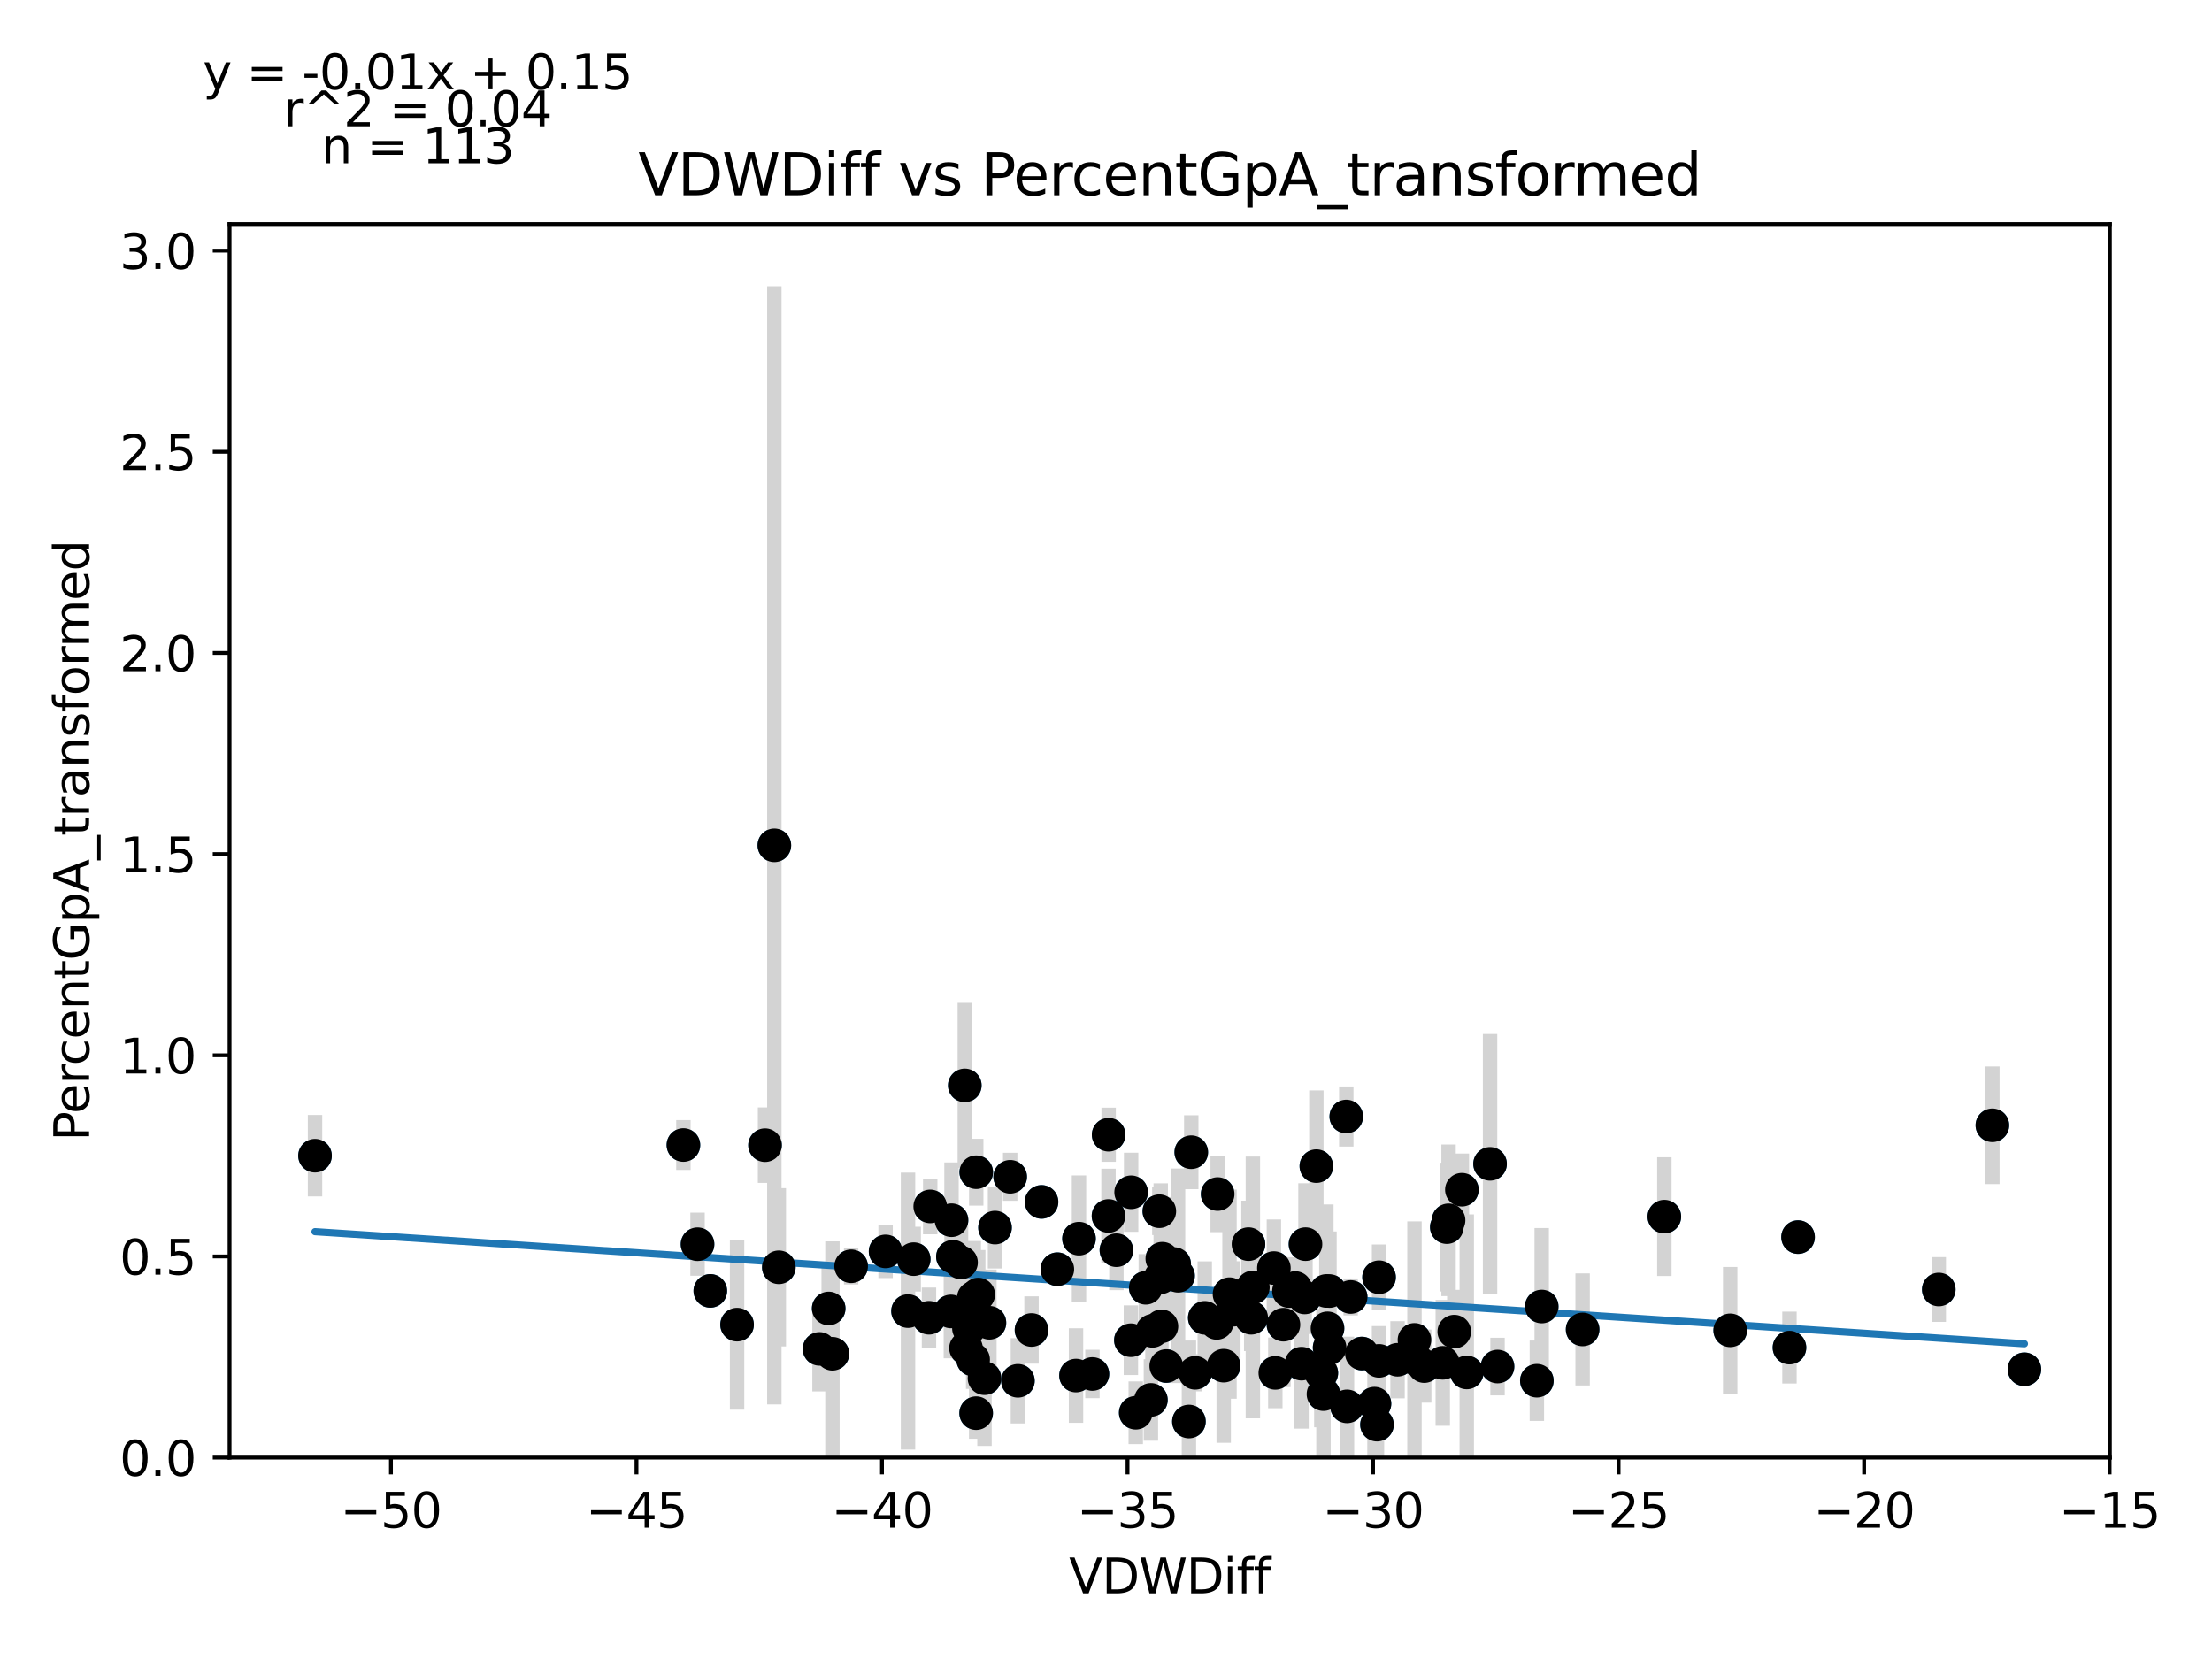 <?xml version="1.0" encoding="utf-8" standalone="no"?>
<!DOCTYPE svg PUBLIC "-//W3C//DTD SVG 1.1//EN"
  "http://www.w3.org/Graphics/SVG/1.1/DTD/svg11.dtd">
<svg xmlns:xlink="http://www.w3.org/1999/xlink" width="460.8pt" height="345.6pt" viewBox="0 0 460.8 345.6" xmlns="http://www.w3.org/2000/svg" version="1.1">
 <defs>
  <style type="text/css">*{stroke-linejoin: round; stroke-linecap: butt}</style>
 </defs>
 <g id="figure_1">
  <g id="patch_1">
   <path d="M 0 345.6 
L 460.8 345.6 
L 460.8 0 
L 0 0 
z
" style="fill: #ffffff"/>
  </g>
  <g id="axes_1">
   <g id="patch_2">
    <path d="M 47.821 303.64 
L 439.526 303.64 
L 439.526 46.676 
L 47.821 46.676 
z
" style="fill: #ffffff"/>
   </g>
   <g id="PathCollection_1">
    <defs>
     <path id="m9117034d77" d="M 0 3 
C 0.796 3 1.559 2.684 2.121 2.121 
C 2.684 1.559 3 0.796 3 0 
C 3 -0.796 2.684 -1.559 2.121 -2.121 
C 1.559 -2.684 0.796 -3 0 -3 
C -0.796 -3 -1.559 -2.684 -2.121 -2.121 
C -2.684 -1.559 -3 -0.796 -3 0 
C -3 0.796 -2.684 1.559 -2.121 2.121 
C -1.559 2.684 -0.796 3 0 3 
z
" style="stroke: #1f77b4"/>
    </defs>
    <g clip-path="url(#p3a35325d31)">
     <use xlink:href="#m9117034d77" x="236.596" y="294.303" style="fill: #1f77b4; stroke: #1f77b4"/>
     <use xlink:href="#m9117034d77" x="142.368" y="238.527" style="fill: #1f77b4; stroke: #1f77b4"/>
     <use xlink:href="#m9117034d77" x="205.088" y="287.106" style="fill: #1f77b4; stroke: #1f77b4"/>
     <use xlink:href="#m9117034d77" x="200.202" y="263.003" style="fill: #1f77b4; stroke: #1f77b4"/>
     <use xlink:href="#m9117034d77" x="177.307" y="263.789" style="fill: #1f77b4; stroke: #1f77b4"/>
     <use xlink:href="#m9117034d77" x="65.626" y="240.752" style="fill: #1f77b4; stroke: #1f77b4"/>
     <use xlink:href="#m9117034d77" x="201.843" y="276.706" style="fill: #1f77b4; stroke: #1f77b4"/>
     <use xlink:href="#m9117034d77" x="280.608" y="292.971" style="fill: #1f77b4; stroke: #1f77b4"/>
     <use xlink:href="#m9117034d77" x="207.279" y="255.728" style="fill: #1f77b4; stroke: #1f77b4"/>
     <use xlink:href="#m9117034d77" x="198.508" y="261.796" style="fill: #1f77b4; stroke: #1f77b4"/>
     <use xlink:href="#m9117034d77" x="241.8" y="266.09" style="fill: #1f77b4; stroke: #1f77b4"/>
     <use xlink:href="#m9117034d77" x="189.156" y="273.127" style="fill: #1f77b4; stroke: #1f77b4"/>
     <use xlink:href="#m9117034d77" x="193.523" y="274.516" style="fill: #1f77b4; stroke: #1f77b4"/>
     <use xlink:href="#m9117034d77" x="159.372" y="238.562" style="fill: #1f77b4; stroke: #1f77b4"/>
     <use xlink:href="#m9117034d77" x="173.41" y="282.011" style="fill: #1f77b4; stroke: #1f77b4"/>
     <use xlink:href="#m9117034d77" x="269.811" y="268.321" style="fill: #1f77b4; stroke: #1f77b4"/>
     <use xlink:href="#m9117034d77" x="280.456" y="232.59" style="fill: #1f77b4; stroke: #1f77b4"/>
     <use xlink:href="#m9117034d77" x="260.65" y="274.518" style="fill: #1f77b4; stroke: #1f77b4"/>
     <use xlink:href="#m9117034d77" x="170.716" y="281" style="fill: #1f77b4; stroke: #1f77b4"/>
     <use xlink:href="#m9117034d77" x="265.672" y="285.997" style="fill: #1f77b4; stroke: #1f77b4"/>
     <use xlink:href="#m9117034d77" x="286.854" y="296.78" style="fill: #1f77b4; stroke: #1f77b4"/>
     <use xlink:href="#m9117034d77" x="244.604" y="263.323" style="fill: #1f77b4; stroke: #1f77b4"/>
     <use xlink:href="#m9117034d77" x="161.311" y="176.098" style="fill: #1f77b4; stroke: #1f77b4"/>
     <use xlink:href="#m9117034d77" x="275.258" y="286.02" style="fill: #1f77b4; stroke: #1f77b4"/>
     <use xlink:href="#m9117034d77" x="235.636" y="248.373" style="fill: #1f77b4; stroke: #1f77b4"/>
     <use xlink:href="#m9117034d77" x="287.274" y="283.494" style="fill: #1f77b4; stroke: #1f77b4"/>
     <use xlink:href="#m9117034d77" x="304.538" y="247.841" style="fill: #1f77b4; stroke: #1f77b4"/>
     <use xlink:href="#m9117034d77" x="206.113" y="275.557" style="fill: #1f77b4; stroke: #1f77b4"/>
     <use xlink:href="#m9117034d77" x="253.661" y="248.742" style="fill: #1f77b4; stroke: #1f77b4"/>
     <use xlink:href="#m9117034d77" x="198.082" y="273.197" style="fill: #1f77b4; stroke: #1f77b4"/>
     <use xlink:href="#m9117034d77" x="321.166" y="272.174" style="fill: #1f77b4; stroke: #1f77b4"/>
     <use xlink:href="#m9117034d77" x="311.961" y="284.678" style="fill: #1f77b4; stroke: #1f77b4"/>
     <use xlink:href="#m9117034d77" x="203.789" y="269.68" style="fill: #1f77b4; stroke: #1f77b4"/>
     <use xlink:href="#m9117034d77" x="224.155" y="286.553" style="fill: #1f77b4; stroke: #1f77b4"/>
     <use xlink:href="#m9117034d77" x="202.722" y="283.224" style="fill: #1f77b4; stroke: #1f77b4"/>
     <use xlink:href="#m9117034d77" x="253.46" y="275.587" style="fill: #1f77b4; stroke: #1f77b4"/>
     <use xlink:href="#m9117034d77" x="275.703" y="290.424" style="fill: #1f77b4; stroke: #1f77b4"/>
     <use xlink:href="#m9117034d77" x="250.974" y="274.531" style="fill: #1f77b4; stroke: #1f77b4"/>
     <use xlink:href="#m9117034d77" x="198.214" y="254.194" style="fill: #1f77b4; stroke: #1f77b4"/>
     <use xlink:href="#m9117034d77" x="235.587" y="279.19" style="fill: #1f77b4; stroke: #1f77b4"/>
     <use xlink:href="#m9117034d77" x="224.775" y="258.038" style="fill: #1f77b4; stroke: #1f77b4"/>
     <use xlink:href="#m9117034d77" x="184.484" y="260.69" style="fill: #1f77b4; stroke: #1f77b4"/>
     <use xlink:href="#m9117034d77" x="193.781" y="251.319" style="fill: #1f77b4; stroke: #1f77b4"/>
     <use xlink:href="#m9117034d77" x="301.765" y="254.215" style="fill: #1f77b4; stroke: #1f77b4"/>
     <use xlink:href="#m9117034d77" x="276.959" y="268.949" style="fill: #1f77b4; stroke: #1f77b4"/>
     <use xlink:href="#m9117034d77" x="172.63" y="272.578" style="fill: #1f77b4; stroke: #1f77b4"/>
     <use xlink:href="#m9117034d77" x="210.439" y="245.146" style="fill: #1f77b4; stroke: #1f77b4"/>
     <use xlink:href="#m9117034d77" x="247.674" y="296.128" style="fill: #1f77b4; stroke: #1f77b4"/>
     <use xlink:href="#m9117034d77" x="238.685" y="268.273" style="fill: #1f77b4; stroke: #1f77b4"/>
     <use xlink:href="#m9117034d77" x="202.854" y="270.349" style="fill: #1f77b4; stroke: #1f77b4"/>
     <use xlink:href="#m9117034d77" x="320.156" y="287.631" style="fill: #1f77b4; stroke: #1f77b4"/>
     <use xlink:href="#m9117034d77" x="287.282" y="266.075" style="fill: #1f77b4; stroke: #1f77b4"/>
     <use xlink:href="#m9117034d77" x="283.704" y="281.967" style="fill: #1f77b4; stroke: #1f77b4"/>
     <use xlink:href="#m9117034d77" x="300.553" y="283.901" style="fill: #1f77b4; stroke: #1f77b4"/>
     <use xlink:href="#m9117034d77" x="190.341" y="262.306" style="fill: #1f77b4; stroke: #1f77b4"/>
     <use xlink:href="#m9117034d77" x="201.231" y="280.85" style="fill: #1f77b4; stroke: #1f77b4"/>
     <use xlink:href="#m9117034d77" x="240.072" y="277.24" style="fill: #1f77b4; stroke: #1f77b4"/>
     <use xlink:href="#m9117034d77" x="153.547" y="275.945" style="fill: #1f77b4; stroke: #1f77b4"/>
     <use xlink:href="#m9117034d77" x="274.221" y="242.929" style="fill: #1f77b4; stroke: #1f77b4"/>
     <use xlink:href="#m9117034d77" x="214.884" y="277.061" style="fill: #1f77b4; stroke: #1f77b4"/>
     <use xlink:href="#m9117034d77" x="147.971" y="268.917" style="fill: #1f77b4; stroke: #1f77b4"/>
     <use xlink:href="#m9117034d77" x="254.918" y="284.493" style="fill: #1f77b4; stroke: #1f77b4"/>
     <use xlink:href="#m9117034d77" x="216.97" y="250.378" style="fill: #1f77b4; stroke: #1f77b4"/>
     <use xlink:href="#m9117034d77" x="281.366" y="270.187" style="fill: #1f77b4; stroke: #1f77b4"/>
     <use xlink:href="#m9117034d77" x="276.984" y="280.747" style="fill: #1f77b4; stroke: #1f77b4"/>
     <use xlink:href="#m9117034d77" x="162.245" y="264.003" style="fill: #1f77b4; stroke: #1f77b4"/>
     <use xlink:href="#m9117034d77" x="360.431" y="277.132" style="fill: #1f77b4; stroke: #1f77b4"/>
     <use xlink:href="#m9117034d77" x="310.407" y="242.454" style="fill: #1f77b4; stroke: #1f77b4"/>
     <use xlink:href="#m9117034d77" x="212.048" y="287.648" style="fill: #1f77b4; stroke: #1f77b4"/>
     <use xlink:href="#m9117034d77" x="291.133" y="283.264" style="fill: #1f77b4; stroke: #1f77b4"/>
     <use xlink:href="#m9117034d77" x="403.883" y="268.63" style="fill: #1f77b4; stroke: #1f77b4"/>
     <use xlink:href="#m9117034d77" x="245.41" y="265.769" style="fill: #1f77b4; stroke: #1f77b4"/>
     <use xlink:href="#m9117034d77" x="200.984" y="226.109" style="fill: #1f77b4; stroke: #1f77b4"/>
     <use xlink:href="#m9117034d77" x="260.995" y="268.197" style="fill: #1f77b4; stroke: #1f77b4"/>
     <use xlink:href="#m9117034d77" x="421.721" y="285.249" style="fill: #1f77b4; stroke: #1f77b4"/>
     <use xlink:href="#m9117034d77" x="296.694" y="284.583" style="fill: #1f77b4; stroke: #1f77b4"/>
     <use xlink:href="#m9117034d77" x="276.542" y="276.714" style="fill: #1f77b4; stroke: #1f77b4"/>
     <use xlink:href="#m9117034d77" x="329.688" y="276.945" style="fill: #1f77b4; stroke: #1f77b4"/>
     <use xlink:href="#m9117034d77" x="346.714" y="253.447" style="fill: #1f77b4; stroke: #1f77b4"/>
     <use xlink:href="#m9117034d77" x="203.35" y="294.388" style="fill: #1f77b4; stroke: #1f77b4"/>
     <use xlink:href="#m9117034d77" x="256.13" y="269.603" style="fill: #1f77b4; stroke: #1f77b4"/>
     <use xlink:href="#m9117034d77" x="232.57" y="260.443" style="fill: #1f77b4; stroke: #1f77b4"/>
     <use xlink:href="#m9117034d77" x="276.303" y="268.929" style="fill: #1f77b4; stroke: #1f77b4"/>
     <use xlink:href="#m9117034d77" x="241.95" y="276.302" style="fill: #1f77b4; stroke: #1f77b4"/>
     <use xlink:href="#m9117034d77" x="145.31" y="259.193" style="fill: #1f77b4; stroke: #1f77b4"/>
     <use xlink:href="#m9117034d77" x="265.375" y="264.163" style="fill: #1f77b4; stroke: #1f77b4"/>
     <use xlink:href="#m9117034d77" x="241.508" y="252.321" style="fill: #1f77b4; stroke: #1f77b4"/>
     <use xlink:href="#m9117034d77" x="230.921" y="253.307" style="fill: #1f77b4; stroke: #1f77b4"/>
     <use xlink:href="#m9117034d77" x="267.367" y="275.956" style="fill: #1f77b4; stroke: #1f77b4"/>
     <use xlink:href="#m9117034d77" x="271.957" y="259.179" style="fill: #1f77b4; stroke: #1f77b4"/>
     <use xlink:href="#m9117034d77" x="230.95" y="236.385" style="fill: #1f77b4; stroke: #1f77b4"/>
     <use xlink:href="#m9117034d77" x="242.128" y="262.209" style="fill: #1f77b4; stroke: #1f77b4"/>
     <use xlink:href="#m9117034d77" x="248.969" y="285.982" style="fill: #1f77b4; stroke: #1f77b4"/>
     <use xlink:href="#m9117034d77" x="301.399" y="255.634" style="fill: #1f77b4; stroke: #1f77b4"/>
     <use xlink:href="#m9117034d77" x="203.367" y="244.195" style="fill: #1f77b4; stroke: #1f77b4"/>
     <use xlink:href="#m9117034d77" x="286.33" y="292.404" style="fill: #1f77b4; stroke: #1f77b4"/>
     <use xlink:href="#m9117034d77" x="260.083" y="259.178" style="fill: #1f77b4; stroke: #1f77b4"/>
     <use xlink:href="#m9117034d77" x="294.659" y="279.122" style="fill: #1f77b4; stroke: #1f77b4"/>
     <use xlink:href="#m9117034d77" x="239.753" y="291.629" style="fill: #1f77b4; stroke: #1f77b4"/>
     <use xlink:href="#m9117034d77" x="256.93" y="272.841" style="fill: #1f77b4; stroke: #1f77b4"/>
     <use xlink:href="#m9117034d77" x="227.571" y="286.225" style="fill: #1f77b4; stroke: #1f77b4"/>
     <use xlink:href="#m9117034d77" x="248.162" y="240.026" style="fill: #1f77b4; stroke: #1f77b4"/>
     <use xlink:href="#m9117034d77" x="305.551" y="285.907" style="fill: #1f77b4; stroke: #1f77b4"/>
     <use xlink:href="#m9117034d77" x="268.513" y="268.96" style="fill: #1f77b4; stroke: #1f77b4"/>
     <use xlink:href="#m9117034d77" x="372.779" y="280.729" style="fill: #1f77b4; stroke: #1f77b4"/>
     <use xlink:href="#m9117034d77" x="271.785" y="270.278" style="fill: #1f77b4; stroke: #1f77b4"/>
     <use xlink:href="#m9117034d77" x="271.132" y="284.078" style="fill: #1f77b4; stroke: #1f77b4"/>
     <use xlink:href="#m9117034d77" x="294.811" y="283.036" style="fill: #1f77b4; stroke: #1f77b4"/>
     <use xlink:href="#m9117034d77" x="242.952" y="284.569" style="fill: #1f77b4; stroke: #1f77b4"/>
     <use xlink:href="#m9117034d77" x="374.567" y="257.712" style="fill: #1f77b4; stroke: #1f77b4"/>
     <use xlink:href="#m9117034d77" x="415.048" y="234.419" style="fill: #1f77b4; stroke: #1f77b4"/>
     <use xlink:href="#m9117034d77" x="302.954" y="277.404" style="fill: #1f77b4; stroke: #1f77b4"/>
     <use xlink:href="#m9117034d77" x="220.262" y="264.404" style="fill: #1f77b4; stroke: #1f77b4"/>
    </g>
   </g>
   <g id="matplotlib.axis_1">
    <g id="xtick_1">
     <g id="line2d_1">
      <defs>
       <path id="mde0d94fb97" d="M 0 0 
L 0 3.5 
" style="stroke: #000000; stroke-width: 0.8"/>
      </defs>
      <g>
       <use xlink:href="#mde0d94fb97" x="81.441" y="303.64" style="stroke: #000000; stroke-width: 0.8"/>
      </g>
     </g>
     <g id="text_1">
      <!-- −50 -->
      <g transform="translate(70.888 318.238)scale(0.1 -0.1)">
       <defs>
        <path id="DejaVuSans-2212" d="M 678 2272 
L 4684 2272 
L 4684 1741 
L 678 1741 
L 678 2272 
z
" transform="scale(0.016)"/>
        <path id="DejaVuSans-35" d="M 691 4666 
L 3169 4666 
L 3169 4134 
L 1269 4134 
L 1269 2991 
Q 1406 3038 1543 3061 
Q 1681 3084 1819 3084 
Q 2600 3084 3056 2656 
Q 3513 2228 3513 1497 
Q 3513 744 3044 326 
Q 2575 -91 1722 -91 
Q 1428 -91 1123 -41 
Q 819 9 494 109 
L 494 744 
Q 775 591 1075 516 
Q 1375 441 1709 441 
Q 2250 441 2565 725 
Q 2881 1009 2881 1497 
Q 2881 1984 2565 2268 
Q 2250 2553 1709 2553 
Q 1456 2553 1204 2497 
Q 953 2441 691 2322 
L 691 4666 
z
" transform="scale(0.016)"/>
        <path id="DejaVuSans-30" d="M 2034 4250 
Q 1547 4250 1301 3770 
Q 1056 3291 1056 2328 
Q 1056 1369 1301 889 
Q 1547 409 2034 409 
Q 2525 409 2770 889 
Q 3016 1369 3016 2328 
Q 3016 3291 2770 3770 
Q 2525 4250 2034 4250 
z
M 2034 4750 
Q 2819 4750 3233 4129 
Q 3647 3509 3647 2328 
Q 3647 1150 3233 529 
Q 2819 -91 2034 -91 
Q 1250 -91 836 529 
Q 422 1150 422 2328 
Q 422 3509 836 4129 
Q 1250 4750 2034 4750 
z
" transform="scale(0.016)"/>
       </defs>
       <use xlink:href="#DejaVuSans-2212"/>
       <use xlink:href="#DejaVuSans-35" x="83.789"/>
       <use xlink:href="#DejaVuSans-30" x="147.412"/>
      </g>
     </g>
    </g>
    <g id="xtick_2">
     <g id="line2d_2">
      <g>
       <use xlink:href="#mde0d94fb97" x="132.588" y="303.64" style="stroke: #000000; stroke-width: 0.8"/>
      </g>
     </g>
     <g id="text_2">
      <!-- −45 -->
      <g transform="translate(122.036 318.238)scale(0.1 -0.1)">
       <defs>
        <path id="DejaVuSans-34" d="M 2419 4116 
L 825 1625 
L 2419 1625 
L 2419 4116 
z
M 2253 4666 
L 3047 4666 
L 3047 1625 
L 3713 1625 
L 3713 1100 
L 3047 1100 
L 3047 0 
L 2419 0 
L 2419 1100 
L 313 1100 
L 313 1709 
L 2253 4666 
z
" transform="scale(0.016)"/>
       </defs>
       <use xlink:href="#DejaVuSans-2212"/>
       <use xlink:href="#DejaVuSans-34" x="83.789"/>
       <use xlink:href="#DejaVuSans-35" x="147.412"/>
      </g>
     </g>
    </g>
    <g id="xtick_3">
     <g id="line2d_3">
      <g>
       <use xlink:href="#mde0d94fb97" x="183.735" y="303.64" style="stroke: #000000; stroke-width: 0.8"/>
      </g>
     </g>
     <g id="text_3">
      <!-- −40 -->
      <g transform="translate(173.183 318.238)scale(0.1 -0.1)">
       <use xlink:href="#DejaVuSans-2212"/>
       <use xlink:href="#DejaVuSans-34" x="83.789"/>
       <use xlink:href="#DejaVuSans-30" x="147.412"/>
      </g>
     </g>
    </g>
    <g id="xtick_4">
     <g id="line2d_4">
      <g>
       <use xlink:href="#mde0d94fb97" x="234.882" y="303.64" style="stroke: #000000; stroke-width: 0.8"/>
      </g>
     </g>
     <g id="text_4">
      <!-- −35 -->
      <g transform="translate(224.33 318.238)scale(0.1 -0.1)">
       <defs>
        <path id="DejaVuSans-33" d="M 2597 2516 
Q 3050 2419 3304 2112 
Q 3559 1806 3559 1356 
Q 3559 666 3084 287 
Q 2609 -91 1734 -91 
Q 1441 -91 1130 -33 
Q 819 25 488 141 
L 488 750 
Q 750 597 1062 519 
Q 1375 441 1716 441 
Q 2309 441 2620 675 
Q 2931 909 2931 1356 
Q 2931 1769 2642 2001 
Q 2353 2234 1838 2234 
L 1294 2234 
L 1294 2753 
L 1863 2753 
Q 2328 2753 2575 2939 
Q 2822 3125 2822 3475 
Q 2822 3834 2567 4026 
Q 2313 4219 1838 4219 
Q 1578 4219 1281 4162 
Q 984 4106 628 3988 
L 628 4550 
Q 988 4650 1302 4700 
Q 1616 4750 1894 4750 
Q 2613 4750 3031 4423 
Q 3450 4097 3450 3541 
Q 3450 3153 3228 2886 
Q 3006 2619 2597 2516 
z
" transform="scale(0.016)"/>
       </defs>
       <use xlink:href="#DejaVuSans-2212"/>
       <use xlink:href="#DejaVuSans-33" x="83.789"/>
       <use xlink:href="#DejaVuSans-35" x="147.412"/>
      </g>
     </g>
    </g>
    <g id="xtick_5">
     <g id="line2d_5">
      <g>
       <use xlink:href="#mde0d94fb97" x="286.03" y="303.64" style="stroke: #000000; stroke-width: 0.8"/>
      </g>
     </g>
     <g id="text_5">
      <!-- −30 -->
      <g transform="translate(275.477 318.238)scale(0.1 -0.1)">
       <use xlink:href="#DejaVuSans-2212"/>
       <use xlink:href="#DejaVuSans-33" x="83.789"/>
       <use xlink:href="#DejaVuSans-30" x="147.412"/>
      </g>
     </g>
    </g>
    <g id="xtick_6">
     <g id="line2d_6">
      <g>
       <use xlink:href="#mde0d94fb97" x="337.177" y="303.64" style="stroke: #000000; stroke-width: 0.8"/>
      </g>
     </g>
     <g id="text_6">
      <!-- −25 -->
      <g transform="translate(326.625 318.238)scale(0.1 -0.1)">
       <defs>
        <path id="DejaVuSans-32" d="M 1228 531 
L 3431 531 
L 3431 0 
L 469 0 
L 469 531 
Q 828 903 1448 1529 
Q 2069 2156 2228 2338 
Q 2531 2678 2651 2914 
Q 2772 3150 2772 3378 
Q 2772 3750 2511 3984 
Q 2250 4219 1831 4219 
Q 1534 4219 1204 4116 
Q 875 4013 500 3803 
L 500 4441 
Q 881 4594 1212 4672 
Q 1544 4750 1819 4750 
Q 2544 4750 2975 4387 
Q 3406 4025 3406 3419 
Q 3406 3131 3298 2873 
Q 3191 2616 2906 2266 
Q 2828 2175 2409 1742 
Q 1991 1309 1228 531 
z
" transform="scale(0.016)"/>
       </defs>
       <use xlink:href="#DejaVuSans-2212"/>
       <use xlink:href="#DejaVuSans-32" x="83.789"/>
       <use xlink:href="#DejaVuSans-35" x="147.412"/>
      </g>
     </g>
    </g>
    <g id="xtick_7">
     <g id="line2d_7">
      <g>
       <use xlink:href="#mde0d94fb97" x="388.324" y="303.64" style="stroke: #000000; stroke-width: 0.8"/>
      </g>
     </g>
     <g id="text_7">
      <!-- −20 -->
      <g transform="translate(377.772 318.238)scale(0.1 -0.1)">
       <use xlink:href="#DejaVuSans-2212"/>
       <use xlink:href="#DejaVuSans-32" x="83.789"/>
       <use xlink:href="#DejaVuSans-30" x="147.412"/>
      </g>
     </g>
    </g>
    <g id="xtick_8">
     <g id="line2d_8">
      <g>
       <use xlink:href="#mde0d94fb97" x="439.471" y="303.64" style="stroke: #000000; stroke-width: 0.8"/>
      </g>
     </g>
     <g id="text_8">
      <!-- −15 -->
      <g transform="translate(428.919 318.238)scale(0.1 -0.1)">
       <defs>
        <path id="DejaVuSans-31" d="M 794 531 
L 1825 531 
L 1825 4091 
L 703 3866 
L 703 4441 
L 1819 4666 
L 2450 4666 
L 2450 531 
L 3481 531 
L 3481 0 
L 794 0 
L 794 531 
z
" transform="scale(0.016)"/>
       </defs>
       <use xlink:href="#DejaVuSans-2212"/>
       <use xlink:href="#DejaVuSans-31" x="83.789"/>
       <use xlink:href="#DejaVuSans-35" x="147.412"/>
      </g>
     </g>
    </g>
    <g id="text_9">
     <!-- VDWDiff -->
     <g transform="translate(222.7 331.917)scale(0.1 -0.1)">
      <defs>
       <path id="DejaVuSans-56" d="M 1831 0 
L 50 4666 
L 709 4666 
L 2188 738 
L 3669 4666 
L 4325 4666 
L 2547 0 
L 1831 0 
z
" transform="scale(0.016)"/>
       <path id="DejaVuSans-44" d="M 1259 4147 
L 1259 519 
L 2022 519 
Q 2988 519 3436 956 
Q 3884 1394 3884 2338 
Q 3884 3275 3436 3711 
Q 2988 4147 2022 4147 
L 1259 4147 
z
M 628 4666 
L 1925 4666 
Q 3281 4666 3915 4102 
Q 4550 3538 4550 2338 
Q 4550 1131 3912 565 
Q 3275 0 1925 0 
L 628 0 
L 628 4666 
z
" transform="scale(0.016)"/>
       <path id="DejaVuSans-57" d="M 213 4666 
L 850 4666 
L 1831 722 
L 2809 4666 
L 3519 4666 
L 4500 722 
L 5478 4666 
L 6119 4666 
L 4947 0 
L 4153 0 
L 3169 4050 
L 2175 0 
L 1381 0 
L 213 4666 
z
" transform="scale(0.016)"/>
       <path id="DejaVuSans-69" d="M 603 3500 
L 1178 3500 
L 1178 0 
L 603 0 
L 603 3500 
z
M 603 4863 
L 1178 4863 
L 1178 4134 
L 603 4134 
L 603 4863 
z
" transform="scale(0.016)"/>
       <path id="DejaVuSans-66" d="M 2375 4863 
L 2375 4384 
L 1825 4384 
Q 1516 4384 1395 4259 
Q 1275 4134 1275 3809 
L 1275 3500 
L 2222 3500 
L 2222 3053 
L 1275 3053 
L 1275 0 
L 697 0 
L 697 3053 
L 147 3053 
L 147 3500 
L 697 3500 
L 697 3744 
Q 697 4328 969 4595 
Q 1241 4863 1831 4863 
L 2375 4863 
z
" transform="scale(0.016)"/>
      </defs>
      <use xlink:href="#DejaVuSans-56"/>
      <use xlink:href="#DejaVuSans-44" x="68.408"/>
      <use xlink:href="#DejaVuSans-57" x="145.41"/>
      <use xlink:href="#DejaVuSans-44" x="244.287"/>
      <use xlink:href="#DejaVuSans-69" x="321.289"/>
      <use xlink:href="#DejaVuSans-66" x="349.072"/>
      <use xlink:href="#DejaVuSans-66" x="384.277"/>
     </g>
    </g>
   </g>
   <g id="matplotlib.axis_2">
    <g id="ytick_1">
     <g id="line2d_9">
      <defs>
       <path id="ma223eb6319" d="M 0 0 
L -3.5 0 
" style="stroke: #000000; stroke-width: 0.8"/>
      </defs>
      <g>
       <use xlink:href="#ma223eb6319" x="47.821" y="303.64" style="stroke: #000000; stroke-width: 0.8"/>
      </g>
     </g>
     <g id="text_10">
      <!-- 0.0 -->
      <g transform="translate(24.918 307.439)scale(0.1 -0.1)">
       <defs>
        <path id="DejaVuSans-2e" d="M 684 794 
L 1344 794 
L 1344 0 
L 684 0 
L 684 794 
z
" transform="scale(0.016)"/>
       </defs>
       <use xlink:href="#DejaVuSans-30"/>
       <use xlink:href="#DejaVuSans-2e" x="63.623"/>
       <use xlink:href="#DejaVuSans-30" x="95.41"/>
      </g>
     </g>
    </g>
    <g id="ytick_2">
     <g id="line2d_10">
      <g>
       <use xlink:href="#ma223eb6319" x="47.821" y="261.737" style="stroke: #000000; stroke-width: 0.8"/>
      </g>
     </g>
     <g id="text_11">
      <!-- 0.5 -->
      <g transform="translate(24.918 265.536)scale(0.1 -0.1)">
       <use xlink:href="#DejaVuSans-30"/>
       <use xlink:href="#DejaVuSans-2e" x="63.623"/>
       <use xlink:href="#DejaVuSans-35" x="95.41"/>
      </g>
     </g>
    </g>
    <g id="ytick_3">
     <g id="line2d_11">
      <g>
       <use xlink:href="#ma223eb6319" x="47.821" y="219.833" style="stroke: #000000; stroke-width: 0.8"/>
      </g>
     </g>
     <g id="text_12">
      <!-- 1.0 -->
      <g transform="translate(24.918 223.633)scale(0.1 -0.1)">
       <use xlink:href="#DejaVuSans-31"/>
       <use xlink:href="#DejaVuSans-2e" x="63.623"/>
       <use xlink:href="#DejaVuSans-30" x="95.41"/>
      </g>
     </g>
    </g>
    <g id="ytick_4">
     <g id="line2d_12">
      <g>
       <use xlink:href="#ma223eb6319" x="47.821" y="177.93" style="stroke: #000000; stroke-width: 0.8"/>
      </g>
     </g>
     <g id="text_13">
      <!-- 1.5 -->
      <g transform="translate(24.918 181.729)scale(0.1 -0.1)">
       <use xlink:href="#DejaVuSans-31"/>
       <use xlink:href="#DejaVuSans-2e" x="63.623"/>
       <use xlink:href="#DejaVuSans-35" x="95.41"/>
      </g>
     </g>
    </g>
    <g id="ytick_5">
     <g id="line2d_13">
      <g>
       <use xlink:href="#ma223eb6319" x="47.821" y="136.027" style="stroke: #000000; stroke-width: 0.8"/>
      </g>
     </g>
     <g id="text_14">
      <!-- 2.0 -->
      <g transform="translate(24.918 139.826)scale(0.1 -0.1)">
       <use xlink:href="#DejaVuSans-32"/>
       <use xlink:href="#DejaVuSans-2e" x="63.623"/>
       <use xlink:href="#DejaVuSans-30" x="95.41"/>
      </g>
     </g>
    </g>
    <g id="ytick_6">
     <g id="line2d_14">
      <g>
       <use xlink:href="#ma223eb6319" x="47.821" y="94.123" style="stroke: #000000; stroke-width: 0.8"/>
      </g>
     </g>
     <g id="text_15">
      <!-- 2.5 -->
      <g transform="translate(24.918 97.922)scale(0.1 -0.1)">
       <use xlink:href="#DejaVuSans-32"/>
       <use xlink:href="#DejaVuSans-2e" x="63.623"/>
       <use xlink:href="#DejaVuSans-35" x="95.41"/>
      </g>
     </g>
    </g>
    <g id="ytick_7">
     <g id="line2d_15">
      <g>
       <use xlink:href="#ma223eb6319" x="47.821" y="52.22" style="stroke: #000000; stroke-width: 0.8"/>
      </g>
     </g>
     <g id="text_16">
      <!-- 3.0 -->
      <g transform="translate(24.918 56.019)scale(0.1 -0.1)">
       <use xlink:href="#DejaVuSans-33"/>
       <use xlink:href="#DejaVuSans-2e" x="63.623"/>
       <use xlink:href="#DejaVuSans-30" x="95.41"/>
      </g>
     </g>
    </g>
    <g id="text_17">
     <!-- PercentGpA_transformed -->
     <g transform="translate(18.56 237.696)rotate(-90)scale(0.1 -0.1)">
      <defs>
       <path id="DejaVuSans-50" d="M 1259 4147 
L 1259 2394 
L 2053 2394 
Q 2494 2394 2734 2622 
Q 2975 2850 2975 3272 
Q 2975 3691 2734 3919 
Q 2494 4147 2053 4147 
L 1259 4147 
z
M 628 4666 
L 2053 4666 
Q 2838 4666 3239 4311 
Q 3641 3956 3641 3272 
Q 3641 2581 3239 2228 
Q 2838 1875 2053 1875 
L 1259 1875 
L 1259 0 
L 628 0 
L 628 4666 
z
" transform="scale(0.016)"/>
       <path id="DejaVuSans-65" d="M 3597 1894 
L 3597 1613 
L 953 1613 
Q 991 1019 1311 708 
Q 1631 397 2203 397 
Q 2534 397 2845 478 
Q 3156 559 3463 722 
L 3463 178 
Q 3153 47 2828 -22 
Q 2503 -91 2169 -91 
Q 1331 -91 842 396 
Q 353 884 353 1716 
Q 353 2575 817 3079 
Q 1281 3584 2069 3584 
Q 2775 3584 3186 3129 
Q 3597 2675 3597 1894 
z
M 3022 2063 
Q 3016 2534 2758 2815 
Q 2500 3097 2075 3097 
Q 1594 3097 1305 2825 
Q 1016 2553 972 2059 
L 3022 2063 
z
" transform="scale(0.016)"/>
       <path id="DejaVuSans-72" d="M 2631 2963 
Q 2534 3019 2420 3045 
Q 2306 3072 2169 3072 
Q 1681 3072 1420 2755 
Q 1159 2438 1159 1844 
L 1159 0 
L 581 0 
L 581 3500 
L 1159 3500 
L 1159 2956 
Q 1341 3275 1631 3429 
Q 1922 3584 2338 3584 
Q 2397 3584 2469 3576 
Q 2541 3569 2628 3553 
L 2631 2963 
z
" transform="scale(0.016)"/>
       <path id="DejaVuSans-63" d="M 3122 3366 
L 3122 2828 
Q 2878 2963 2633 3030 
Q 2388 3097 2138 3097 
Q 1578 3097 1268 2742 
Q 959 2388 959 1747 
Q 959 1106 1268 751 
Q 1578 397 2138 397 
Q 2388 397 2633 464 
Q 2878 531 3122 666 
L 3122 134 
Q 2881 22 2623 -34 
Q 2366 -91 2075 -91 
Q 1284 -91 818 406 
Q 353 903 353 1747 
Q 353 2603 823 3093 
Q 1294 3584 2113 3584 
Q 2378 3584 2631 3529 
Q 2884 3475 3122 3366 
z
" transform="scale(0.016)"/>
       <path id="DejaVuSans-6e" d="M 3513 2113 
L 3513 0 
L 2938 0 
L 2938 2094 
Q 2938 2591 2744 2837 
Q 2550 3084 2163 3084 
Q 1697 3084 1428 2787 
Q 1159 2491 1159 1978 
L 1159 0 
L 581 0 
L 581 3500 
L 1159 3500 
L 1159 2956 
Q 1366 3272 1645 3428 
Q 1925 3584 2291 3584 
Q 2894 3584 3203 3211 
Q 3513 2838 3513 2113 
z
" transform="scale(0.016)"/>
       <path id="DejaVuSans-74" d="M 1172 4494 
L 1172 3500 
L 2356 3500 
L 2356 3053 
L 1172 3053 
L 1172 1153 
Q 1172 725 1289 603 
Q 1406 481 1766 481 
L 2356 481 
L 2356 0 
L 1766 0 
Q 1100 0 847 248 
Q 594 497 594 1153 
L 594 3053 
L 172 3053 
L 172 3500 
L 594 3500 
L 594 4494 
L 1172 4494 
z
" transform="scale(0.016)"/>
       <path id="DejaVuSans-47" d="M 3809 666 
L 3809 1919 
L 2778 1919 
L 2778 2438 
L 4434 2438 
L 4434 434 
Q 4069 175 3628 42 
Q 3188 -91 2688 -91 
Q 1594 -91 976 548 
Q 359 1188 359 2328 
Q 359 3472 976 4111 
Q 1594 4750 2688 4750 
Q 3144 4750 3555 4637 
Q 3966 4525 4313 4306 
L 4313 3634 
Q 3963 3931 3569 4081 
Q 3175 4231 2741 4231 
Q 1884 4231 1454 3753 
Q 1025 3275 1025 2328 
Q 1025 1384 1454 906 
Q 1884 428 2741 428 
Q 3075 428 3337 486 
Q 3600 544 3809 666 
z
" transform="scale(0.016)"/>
       <path id="DejaVuSans-70" d="M 1159 525 
L 1159 -1331 
L 581 -1331 
L 581 3500 
L 1159 3500 
L 1159 2969 
Q 1341 3281 1617 3432 
Q 1894 3584 2278 3584 
Q 2916 3584 3314 3078 
Q 3713 2572 3713 1747 
Q 3713 922 3314 415 
Q 2916 -91 2278 -91 
Q 1894 -91 1617 61 
Q 1341 213 1159 525 
z
M 3116 1747 
Q 3116 2381 2855 2742 
Q 2594 3103 2138 3103 
Q 1681 3103 1420 2742 
Q 1159 2381 1159 1747 
Q 1159 1113 1420 752 
Q 1681 391 2138 391 
Q 2594 391 2855 752 
Q 3116 1113 3116 1747 
z
" transform="scale(0.016)"/>
       <path id="DejaVuSans-41" d="M 2188 4044 
L 1331 1722 
L 3047 1722 
L 2188 4044 
z
M 1831 4666 
L 2547 4666 
L 4325 0 
L 3669 0 
L 3244 1197 
L 1141 1197 
L 716 0 
L 50 0 
L 1831 4666 
z
" transform="scale(0.016)"/>
       <path id="DejaVuSans-5f" d="M 3263 -1063 
L 3263 -1509 
L -63 -1509 
L -63 -1063 
L 3263 -1063 
z
" transform="scale(0.016)"/>
       <path id="DejaVuSans-61" d="M 2194 1759 
Q 1497 1759 1228 1600 
Q 959 1441 959 1056 
Q 959 750 1161 570 
Q 1363 391 1709 391 
Q 2188 391 2477 730 
Q 2766 1069 2766 1631 
L 2766 1759 
L 2194 1759 
z
M 3341 1997 
L 3341 0 
L 2766 0 
L 2766 531 
Q 2569 213 2275 61 
Q 1981 -91 1556 -91 
Q 1019 -91 701 211 
Q 384 513 384 1019 
Q 384 1609 779 1909 
Q 1175 2209 1959 2209 
L 2766 2209 
L 2766 2266 
Q 2766 2663 2505 2880 
Q 2244 3097 1772 3097 
Q 1472 3097 1187 3025 
Q 903 2953 641 2809 
L 641 3341 
Q 956 3463 1253 3523 
Q 1550 3584 1831 3584 
Q 2591 3584 2966 3190 
Q 3341 2797 3341 1997 
z
" transform="scale(0.016)"/>
       <path id="DejaVuSans-73" d="M 2834 3397 
L 2834 2853 
Q 2591 2978 2328 3040 
Q 2066 3103 1784 3103 
Q 1356 3103 1142 2972 
Q 928 2841 928 2578 
Q 928 2378 1081 2264 
Q 1234 2150 1697 2047 
L 1894 2003 
Q 2506 1872 2764 1633 
Q 3022 1394 3022 966 
Q 3022 478 2636 193 
Q 2250 -91 1575 -91 
Q 1294 -91 989 -36 
Q 684 19 347 128 
L 347 722 
Q 666 556 975 473 
Q 1284 391 1588 391 
Q 1994 391 2212 530 
Q 2431 669 2431 922 
Q 2431 1156 2273 1281 
Q 2116 1406 1581 1522 
L 1381 1569 
Q 847 1681 609 1914 
Q 372 2147 372 2553 
Q 372 3047 722 3315 
Q 1072 3584 1716 3584 
Q 2034 3584 2315 3537 
Q 2597 3491 2834 3397 
z
" transform="scale(0.016)"/>
       <path id="DejaVuSans-6f" d="M 1959 3097 
Q 1497 3097 1228 2736 
Q 959 2375 959 1747 
Q 959 1119 1226 758 
Q 1494 397 1959 397 
Q 2419 397 2687 759 
Q 2956 1122 2956 1747 
Q 2956 2369 2687 2733 
Q 2419 3097 1959 3097 
z
M 1959 3584 
Q 2709 3584 3137 3096 
Q 3566 2609 3566 1747 
Q 3566 888 3137 398 
Q 2709 -91 1959 -91 
Q 1206 -91 779 398 
Q 353 888 353 1747 
Q 353 2609 779 3096 
Q 1206 3584 1959 3584 
z
" transform="scale(0.016)"/>
       <path id="DejaVuSans-6d" d="M 3328 2828 
Q 3544 3216 3844 3400 
Q 4144 3584 4550 3584 
Q 5097 3584 5394 3201 
Q 5691 2819 5691 2113 
L 5691 0 
L 5113 0 
L 5113 2094 
Q 5113 2597 4934 2840 
Q 4756 3084 4391 3084 
Q 3944 3084 3684 2787 
Q 3425 2491 3425 1978 
L 3425 0 
L 2847 0 
L 2847 2094 
Q 2847 2600 2669 2842 
Q 2491 3084 2119 3084 
Q 1678 3084 1418 2786 
Q 1159 2488 1159 1978 
L 1159 0 
L 581 0 
L 581 3500 
L 1159 3500 
L 1159 2956 
Q 1356 3278 1631 3431 
Q 1906 3584 2284 3584 
Q 2666 3584 2933 3390 
Q 3200 3197 3328 2828 
z
" transform="scale(0.016)"/>
       <path id="DejaVuSans-64" d="M 2906 2969 
L 2906 4863 
L 3481 4863 
L 3481 0 
L 2906 0 
L 2906 525 
Q 2725 213 2448 61 
Q 2172 -91 1784 -91 
Q 1150 -91 751 415 
Q 353 922 353 1747 
Q 353 2572 751 3078 
Q 1150 3584 1784 3584 
Q 2172 3584 2448 3432 
Q 2725 3281 2906 2969 
z
M 947 1747 
Q 947 1113 1208 752 
Q 1469 391 1925 391 
Q 2381 391 2643 752 
Q 2906 1113 2906 1747 
Q 2906 2381 2643 2742 
Q 2381 3103 1925 3103 
Q 1469 3103 1208 2742 
Q 947 2381 947 1747 
z
" transform="scale(0.016)"/>
      </defs>
      <use xlink:href="#DejaVuSans-50"/>
      <use xlink:href="#DejaVuSans-65" x="56.678"/>
      <use xlink:href="#DejaVuSans-72" x="118.201"/>
      <use xlink:href="#DejaVuSans-63" x="157.064"/>
      <use xlink:href="#DejaVuSans-65" x="212.045"/>
      <use xlink:href="#DejaVuSans-6e" x="273.568"/>
      <use xlink:href="#DejaVuSans-74" x="336.947"/>
      <use xlink:href="#DejaVuSans-47" x="376.156"/>
      <use xlink:href="#DejaVuSans-70" x="453.646"/>
      <use xlink:href="#DejaVuSans-41" x="517.123"/>
      <use xlink:href="#DejaVuSans-5f" x="585.531"/>
      <use xlink:href="#DejaVuSans-74" x="635.531"/>
      <use xlink:href="#DejaVuSans-72" x="674.74"/>
      <use xlink:href="#DejaVuSans-61" x="715.854"/>
      <use xlink:href="#DejaVuSans-6e" x="777.133"/>
      <use xlink:href="#DejaVuSans-73" x="840.512"/>
      <use xlink:href="#DejaVuSans-66" x="892.611"/>
      <use xlink:href="#DejaVuSans-6f" x="927.816"/>
      <use xlink:href="#DejaVuSans-72" x="988.998"/>
      <use xlink:href="#DejaVuSans-6d" x="1028.361"/>
      <use xlink:href="#DejaVuSans-65" x="1125.773"/>
      <use xlink:href="#DejaVuSans-64" x="1187.297"/>
     </g>
    </g>
   </g>
   <g id="LineCollection_1">
    <path d="M 236.596 300.838 
L 236.596 287.769 
" clip-path="url(#p3a35325d31)" style="fill: none; stroke: #d3d3d3; stroke-width: 3"/>
    <path d="M 142.368 243.714 
L 142.368 233.34 
" clip-path="url(#p3a35325d31)" style="fill: none; stroke: #d3d3d3; stroke-width: 3"/>
    <path d="M 205.088 301.21 
L 205.088 273.002 
" clip-path="url(#p3a35325d31)" style="fill: none; stroke: #d3d3d3; stroke-width: 3"/>
    <path d="M 200.202 270.713 
L 200.202 255.293 
" clip-path="url(#p3a35325d31)" style="fill: none; stroke: #d3d3d3; stroke-width: 3"/>
    <path d="M 177.307 267.586 
L 177.307 259.993 
" clip-path="url(#p3a35325d31)" style="fill: none; stroke: #d3d3d3; stroke-width: 3"/>
    <path d="M 65.626 249.235 
L 65.626 232.269 
" clip-path="url(#p3a35325d31)" style="fill: none; stroke: #d3d3d3; stroke-width: 3"/>
    <path d="M 201.843 279.946 
L 201.843 273.466 
" clip-path="url(#p3a35325d31)" style="fill: none; stroke: #d3d3d3; stroke-width: 3"/>
    <path d="M 280.608 307.489 
L 280.608 278.454 
" clip-path="url(#p3a35325d31)" style="fill: none; stroke: #d3d3d3; stroke-width: 3"/>
    <path d="M 207.279 264.259 
L 207.279 247.197 
" clip-path="url(#p3a35325d31)" style="fill: none; stroke: #d3d3d3; stroke-width: 3"/>
    <path d="M 198.508 264.787 
L 198.508 258.805 
" clip-path="url(#p3a35325d31)" style="fill: none; stroke: #d3d3d3; stroke-width: 3"/>
    <path d="M 241.8 285.676 
L 241.8 246.504 
" clip-path="url(#p3a35325d31)" style="fill: none; stroke: #d3d3d3; stroke-width: 3"/>
    <path d="M 189.156 301.98 
L 189.156 244.274 
" clip-path="url(#p3a35325d31)" style="fill: none; stroke: #d3d3d3; stroke-width: 3"/>
    <path d="M 193.523 280.807 
L 193.523 268.226 
" clip-path="url(#p3a35325d31)" style="fill: none; stroke: #d3d3d3; stroke-width: 3"/>
    <path d="M 159.372 246.423 
L 159.372 230.7 
" clip-path="url(#p3a35325d31)" style="fill: none; stroke: #d3d3d3; stroke-width: 3"/>
    <path d="M 173.41 305.421 
L 173.41 258.601 
" clip-path="url(#p3a35325d31)" style="fill: none; stroke: #d3d3d3; stroke-width: 3"/>
    <path d="M 269.811 274.381 
L 269.811 262.26 
" clip-path="url(#p3a35325d31)" style="fill: none; stroke: #d3d3d3; stroke-width: 3"/>
    <path d="M 280.456 238.851 
L 280.456 226.328 
" clip-path="url(#p3a35325d31)" style="fill: none; stroke: #d3d3d3; stroke-width: 3"/>
    <path d="M 260.65 281.458 
L 260.65 267.577 
" clip-path="url(#p3a35325d31)" style="fill: none; stroke: #d3d3d3; stroke-width: 3"/>
    <path d="M 170.716 289.858 
L 170.716 272.142 
" clip-path="url(#p3a35325d31)" style="fill: none; stroke: #d3d3d3; stroke-width: 3"/>
    <path d="M 265.672 293.369 
L 265.672 278.625 
" clip-path="url(#p3a35325d31)" style="fill: none; stroke: #d3d3d3; stroke-width: 3"/>
    <path d="M 286.854 311.967 
L 286.854 281.593 
" clip-path="url(#p3a35325d31)" style="fill: none; stroke: #d3d3d3; stroke-width: 3"/>
    <path d="M 244.604 277.277 
L 244.604 249.369 
" clip-path="url(#p3a35325d31)" style="fill: none; stroke: #d3d3d3; stroke-width: 3"/>
    <path d="M 161.311 292.56 
L 161.311 59.635 
" clip-path="url(#p3a35325d31)" style="fill: none; stroke: #d3d3d3; stroke-width: 3"/>
    <path d="M 275.258 297.333 
L 275.258 274.706 
" clip-path="url(#p3a35325d31)" style="fill: none; stroke: #d3d3d3; stroke-width: 3"/>
    <path d="M 235.636 256.611 
L 235.636 240.134 
" clip-path="url(#p3a35325d31)" style="fill: none; stroke: #d3d3d3; stroke-width: 3"/>
    <path d="M 287.274 290.742 
L 287.274 276.245 
" clip-path="url(#p3a35325d31)" style="fill: none; stroke: #d3d3d3; stroke-width: 3"/>
    <path d="M 304.538 255.376 
L 304.538 240.307 
" clip-path="url(#p3a35325d31)" style="fill: none; stroke: #d3d3d3; stroke-width: 3"/>
    <path d="M 206.113 286.64 
L 206.113 264.474 
" clip-path="url(#p3a35325d31)" style="fill: none; stroke: #d3d3d3; stroke-width: 3"/>
    <path d="M 253.661 256.685 
L 253.661 240.799 
" clip-path="url(#p3a35325d31)" style="fill: none; stroke: #d3d3d3; stroke-width: 3"/>
    <path d="M 198.082 282.95 
L 198.082 263.445 
" clip-path="url(#p3a35325d31)" style="fill: none; stroke: #d3d3d3; stroke-width: 3"/>
    <path d="M 321.166 288.529 
L 321.166 255.82 
" clip-path="url(#p3a35325d31)" style="fill: none; stroke: #d3d3d3; stroke-width: 3"/>
    <path d="M 311.961 290.679 
L 311.961 278.677 
" clip-path="url(#p3a35325d31)" style="fill: none; stroke: #d3d3d3; stroke-width: 3"/>
    <path d="M 203.789 278.949 
L 203.789 260.411 
" clip-path="url(#p3a35325d31)" style="fill: none; stroke: #d3d3d3; stroke-width: 3"/>
    <path d="M 224.155 296.402 
L 224.155 276.704 
" clip-path="url(#p3a35325d31)" style="fill: none; stroke: #d3d3d3; stroke-width: 3"/>
    <path d="M 202.722 289.33 
L 202.722 277.118 
" clip-path="url(#p3a35325d31)" style="fill: none; stroke: #d3d3d3; stroke-width: 3"/>
    <path d="M 253.46 282.51 
L 253.46 268.663 
" clip-path="url(#p3a35325d31)" style="fill: none; stroke: #d3d3d3; stroke-width: 3"/>
    <path d="M 275.703 308.193 
L 275.703 272.656 
" clip-path="url(#p3a35325d31)" style="fill: none; stroke: #d3d3d3; stroke-width: 3"/>
    <path d="M 250.974 286.301 
L 250.974 262.761 
" clip-path="url(#p3a35325d31)" style="fill: none; stroke: #d3d3d3; stroke-width: 3"/>
    <path d="M 198.214 266.232 
L 198.214 242.156 
" clip-path="url(#p3a35325d31)" style="fill: none; stroke: #d3d3d3; stroke-width: 3"/>
    <path d="M 235.587 286.451 
L 235.587 271.929 
" clip-path="url(#p3a35325d31)" style="fill: none; stroke: #d3d3d3; stroke-width: 3"/>
    <path d="M 224.775 271.209 
L 224.775 244.866 
" clip-path="url(#p3a35325d31)" style="fill: none; stroke: #d3d3d3; stroke-width: 3"/>
    <path d="M 184.484 266.244 
L 184.484 255.136 
" clip-path="url(#p3a35325d31)" style="fill: none; stroke: #d3d3d3; stroke-width: 3"/>
    <path d="M 193.781 257.123 
L 193.781 245.514 
" clip-path="url(#p3a35325d31)" style="fill: none; stroke: #d3d3d3; stroke-width: 3"/>
    <path d="M 301.765 270 
L 301.765 238.43 
" clip-path="url(#p3a35325d31)" style="fill: none; stroke: #d3d3d3; stroke-width: 3"/>
    <path d="M 276.959 281.361 
L 276.959 256.538 
" clip-path="url(#p3a35325d31)" style="fill: none; stroke: #d3d3d3; stroke-width: 3"/>
    <path d="M 172.63 282.298 
L 172.63 262.858 
" clip-path="url(#p3a35325d31)" style="fill: none; stroke: #d3d3d3; stroke-width: 3"/>
    <path d="M 210.439 250.147 
L 210.439 240.145 
" clip-path="url(#p3a35325d31)" style="fill: none; stroke: #d3d3d3; stroke-width: 3"/>
    <path d="M 247.674 312.994 
L 247.674 279.262 
" clip-path="url(#p3a35325d31)" style="fill: none; stroke: #d3d3d3; stroke-width: 3"/>
    <path d="M 238.685 275.293 
L 238.685 261.252 
" clip-path="url(#p3a35325d31)" style="fill: none; stroke: #d3d3d3; stroke-width: 3"/>
    <path d="M 202.854 282.168 
L 202.854 258.531 
" clip-path="url(#p3a35325d31)" style="fill: none; stroke: #d3d3d3; stroke-width: 3"/>
    <path d="M 320.156 296.01 
L 320.156 279.252 
" clip-path="url(#p3a35325d31)" style="fill: none; stroke: #d3d3d3; stroke-width: 3"/>
    <path d="M 287.282 272.904 
L 287.282 259.247 
" clip-path="url(#p3a35325d31)" style="fill: none; stroke: #d3d3d3; stroke-width: 3"/>
    <path d="M 283.704 284.715 
L 283.704 279.218 
" clip-path="url(#p3a35325d31)" style="fill: none; stroke: #d3d3d3; stroke-width: 3"/>
    <path d="M 300.553 297.007 
L 300.553 270.795 
" clip-path="url(#p3a35325d31)" style="fill: none; stroke: #d3d3d3; stroke-width: 3"/>
    <path d="M 190.341 269.053 
L 190.341 255.559 
" clip-path="url(#p3a35325d31)" style="fill: none; stroke: #d3d3d3; stroke-width: 3"/>
    <path d="M 201.231 284.485 
L 201.231 277.216 
" clip-path="url(#p3a35325d31)" style="fill: none; stroke: #d3d3d3; stroke-width: 3"/>
    <path d="M 240.072 284.78 
L 240.072 269.699 
" clip-path="url(#p3a35325d31)" style="fill: none; stroke: #d3d3d3; stroke-width: 3"/>
    <path d="M 153.547 293.662 
L 153.547 258.228 
" clip-path="url(#p3a35325d31)" style="fill: none; stroke: #d3d3d3; stroke-width: 3"/>
    <path d="M 274.221 258.698 
L 274.221 227.16 
" clip-path="url(#p3a35325d31)" style="fill: none; stroke: #d3d3d3; stroke-width: 3"/>
    <path d="M 214.884 284.072 
L 214.884 270.051 
" clip-path="url(#p3a35325d31)" style="fill: none; stroke: #d3d3d3; stroke-width: 3"/>
    <path d="M 147.971 272.007 
L 147.971 265.827 
" clip-path="url(#p3a35325d31)" style="fill: none; stroke: #d3d3d3; stroke-width: 3"/>
    <path d="M 254.918 300.568 
L 254.918 268.417 
" clip-path="url(#p3a35325d31)" style="fill: none; stroke: #d3d3d3; stroke-width: 3"/>
    <path d="M 216.97 251.321 
L 216.97 249.435 
" clip-path="url(#p3a35325d31)" style="fill: none; stroke: #d3d3d3; stroke-width: 3"/>
    <path d="M 281.366 274.041 
L 281.366 266.333 
" clip-path="url(#p3a35325d31)" style="fill: none; stroke: #d3d3d3; stroke-width: 3"/>
    <path d="M 276.984 287.204 
L 276.984 274.289 
" clip-path="url(#p3a35325d31)" style="fill: none; stroke: #d3d3d3; stroke-width: 3"/>
    <path d="M 162.245 280.49 
L 162.245 247.516 
" clip-path="url(#p3a35325d31)" style="fill: none; stroke: #d3d3d3; stroke-width: 3"/>
    <path d="M 360.431 290.332 
L 360.431 263.932 
" clip-path="url(#p3a35325d31)" style="fill: none; stroke: #d3d3d3; stroke-width: 3"/>
    <path d="M 310.407 269.495 
L 310.407 215.413 
" clip-path="url(#p3a35325d31)" style="fill: none; stroke: #d3d3d3; stroke-width: 3"/>
    <path d="M 212.048 296.529 
L 212.048 278.766 
" clip-path="url(#p3a35325d31)" style="fill: none; stroke: #d3d3d3; stroke-width: 3"/>
    <path d="M 291.133 291.3 
L 291.133 275.228 
" clip-path="url(#p3a35325d31)" style="fill: none; stroke: #d3d3d3; stroke-width: 3"/>
    <path d="M 403.883 275.372 
L 403.883 261.888 
" clip-path="url(#p3a35325d31)" style="fill: none; stroke: #d3d3d3; stroke-width: 3"/>
    <path d="M 245.41 288.113 
L 245.41 243.426 
" clip-path="url(#p3a35325d31)" style="fill: none; stroke: #d3d3d3; stroke-width: 3"/>
    <path d="M 200.984 243.294 
L 200.984 208.924 
" clip-path="url(#p3a35325d31)" style="fill: none; stroke: #d3d3d3; stroke-width: 3"/>
    <path d="M 260.995 295.461 
L 260.995 240.932 
" clip-path="url(#p3a35325d31)" style="fill: none; stroke: #d3d3d3; stroke-width: 3"/>
    <path d="M 421.721 286.544 
L 421.721 283.954 
" clip-path="url(#p3a35325d31)" style="fill: none; stroke: #d3d3d3; stroke-width: 3"/>
    <path d="M 296.694 292.199 
L 296.694 276.968 
" clip-path="url(#p3a35325d31)" style="fill: none; stroke: #d3d3d3; stroke-width: 3"/>
    <path d="M 276.542 285.234 
L 276.542 268.194 
" clip-path="url(#p3a35325d31)" style="fill: none; stroke: #d3d3d3; stroke-width: 3"/>
    <path d="M 329.688 288.62 
L 329.688 265.271 
" clip-path="url(#p3a35325d31)" style="fill: none; stroke: #d3d3d3; stroke-width: 3"/>
    <path d="M 346.714 265.81 
L 346.714 241.084 
" clip-path="url(#p3a35325d31)" style="fill: none; stroke: #d3d3d3; stroke-width: 3"/>
    <path d="M 203.35 299.711 
L 203.35 289.066 
" clip-path="url(#p3a35325d31)" style="fill: none; stroke: #d3d3d3; stroke-width: 3"/>
    <path d="M 256.13 291.389 
L 256.13 247.817 
" clip-path="url(#p3a35325d31)" style="fill: none; stroke: #d3d3d3; stroke-width: 3"/>
    <path d="M 232.57 268.757 
L 232.57 252.129 
" clip-path="url(#p3a35325d31)" style="fill: none; stroke: #d3d3d3; stroke-width: 3"/>
    <path d="M 276.303 286.952 
L 276.303 250.905 
" clip-path="url(#p3a35325d31)" style="fill: none; stroke: #d3d3d3; stroke-width: 3"/>
    <path d="M 241.95 284.535 
L 241.95 268.068 
" clip-path="url(#p3a35325d31)" style="fill: none; stroke: #d3d3d3; stroke-width: 3"/>
    <path d="M 145.31 265.768 
L 145.31 252.619 
" clip-path="url(#p3a35325d31)" style="fill: none; stroke: #d3d3d3; stroke-width: 3"/>
    <path d="M 265.375 274.289 
L 265.375 254.038 
" clip-path="url(#p3a35325d31)" style="fill: none; stroke: #d3d3d3; stroke-width: 3"/>
    <path d="M 241.508 257.285 
L 241.508 247.357 
" clip-path="url(#p3a35325d31)" style="fill: none; stroke: #d3d3d3; stroke-width: 3"/>
    <path d="M 230.921 263.146 
L 230.921 243.467 
" clip-path="url(#p3a35325d31)" style="fill: none; stroke: #d3d3d3; stroke-width: 3"/>
    <path d="M 267.367 288.969 
L 267.367 262.943 
" clip-path="url(#p3a35325d31)" style="fill: none; stroke: #d3d3d3; stroke-width: 3"/>
    <path d="M 271.957 271.863 
L 271.957 246.496 
" clip-path="url(#p3a35325d31)" style="fill: none; stroke: #d3d3d3; stroke-width: 3"/>
    <path d="M 230.95 242.022 
L 230.95 230.747 
" clip-path="url(#p3a35325d31)" style="fill: none; stroke: #d3d3d3; stroke-width: 3"/>
    <path d="M 242.128 274.325 
L 242.128 250.093 
" clip-path="url(#p3a35325d31)" style="fill: none; stroke: #d3d3d3; stroke-width: 3"/>
    <path d="M 248.969 289.852 
L 248.969 282.112 
" clip-path="url(#p3a35325d31)" style="fill: none; stroke: #d3d3d3; stroke-width: 3"/>
    <path d="M 301.399 269.045 
L 301.399 242.224 
" clip-path="url(#p3a35325d31)" style="fill: none; stroke: #d3d3d3; stroke-width: 3"/>
    <path d="M 203.367 251.16 
L 203.367 237.23 
" clip-path="url(#p3a35325d31)" style="fill: none; stroke: #d3d3d3; stroke-width: 3"/>
    <path d="M 286.33 304.467 
L 286.33 280.341 
" clip-path="url(#p3a35325d31)" style="fill: none; stroke: #d3d3d3; stroke-width: 3"/>
    <path d="M 260.083 268.232 
L 260.083 250.124 
" clip-path="url(#p3a35325d31)" style="fill: none; stroke: #d3d3d3; stroke-width: 3"/>
    <path d="M 294.659 303.816 
L 294.659 254.429 
" clip-path="url(#p3a35325d31)" style="fill: none; stroke: #d3d3d3; stroke-width: 3"/>
    <path d="M 239.753 300.119 
L 239.753 283.138 
" clip-path="url(#p3a35325d31)" style="fill: none; stroke: #d3d3d3; stroke-width: 3"/>
    <path d="M 256.93 282.935 
L 256.93 262.746 
" clip-path="url(#p3a35325d31)" style="fill: none; stroke: #d3d3d3; stroke-width: 3"/>
    <path d="M 227.571 291.263 
L 227.571 281.188 
" clip-path="url(#p3a35325d31)" style="fill: none; stroke: #d3d3d3; stroke-width: 3"/>
    <path d="M 248.162 247.725 
L 248.162 232.327 
" clip-path="url(#p3a35325d31)" style="fill: none; stroke: #d3d3d3; stroke-width: 3"/>
    <path d="M 305.551 318.828 
L 305.551 252.986 
" clip-path="url(#p3a35325d31)" style="fill: none; stroke: #d3d3d3; stroke-width: 3"/>
    <path d="M 268.513 276.025 
L 268.513 261.895 
" clip-path="url(#p3a35325d31)" style="fill: none; stroke: #d3d3d3; stroke-width: 3"/>
    <path d="M 372.779 288.221 
L 372.779 273.238 
" clip-path="url(#p3a35325d31)" style="fill: none; stroke: #d3d3d3; stroke-width: 3"/>
    <path d="M 271.785 277.901 
L 271.785 262.656 
" clip-path="url(#p3a35325d31)" style="fill: none; stroke: #d3d3d3; stroke-width: 3"/>
    <path d="M 271.132 297.619 
L 271.132 270.537 
" clip-path="url(#p3a35325d31)" style="fill: none; stroke: #d3d3d3; stroke-width: 3"/>
    <path d="M 294.811 287.13 
L 294.811 278.942 
" clip-path="url(#p3a35325d31)" style="fill: none; stroke: #d3d3d3; stroke-width: 3"/>
    <path d="M 242.952 287.862 
L 242.952 281.276 
" clip-path="url(#p3a35325d31)" style="fill: none; stroke: #d3d3d3; stroke-width: 3"/>
    <path d="M 374.567 259.164 
L 374.567 256.26 
" clip-path="url(#p3a35325d31)" style="fill: none; stroke: #d3d3d3; stroke-width: 3"/>
    <path d="M 415.048 246.671 
L 415.048 222.166 
" clip-path="url(#p3a35325d31)" style="fill: none; stroke: #d3d3d3; stroke-width: 3"/>
    <path d="M 302.954 286.11 
L 302.954 268.699 
" clip-path="url(#p3a35325d31)" style="fill: none; stroke: #d3d3d3; stroke-width: 3"/>
    <path d="M 220.262 266.557 
L 220.262 262.25 
" clip-path="url(#p3a35325d31)" style="fill: none; stroke: #d3d3d3; stroke-width: 3"/>
   </g>
   <g id="line2d_16">
    <path d="M 236.596 267.791 
L 142.368 261.612 
L 205.088 265.725 
L 200.202 265.405 
L 177.307 263.903 
L 65.626 256.581 
L 201.843 265.512 
L 280.608 270.677 
L 207.279 265.869 
L 198.508 265.293 
L 241.8 268.132 
L 189.156 264.68 
L 193.523 264.967 
L 159.372 262.727 
L 173.41 263.648 
L 269.811 269.969 
L 280.456 270.667 
L 260.65 269.368 
L 170.716 263.471 
L 265.672 269.697 
L 286.854 271.086 
L 244.604 268.316 
L 161.311 262.855 
L 275.258 270.326 
L 235.636 267.728 
L 287.274 271.114 
L 304.538 272.246 
L 206.113 265.792 
L 253.661 268.91 
L 198.082 265.266 
L 321.166 273.336 
L 311.961 272.732 
L 203.789 265.64 
L 224.155 266.975 
L 202.722 265.57 
L 253.46 268.897 
L 275.703 270.355 
L 250.974 268.734 
L 198.214 265.274 
L 235.587 267.725 
L 224.775 267.016 
L 184.484 264.374 
L 193.781 264.983 
L 301.765 272.064 
L 276.959 270.437 
L 172.63 263.597 
L 210.439 266.076 
L 247.674 268.517 
L 238.685 267.928 
L 202.854 265.578 
L 320.156 273.27 
L 287.282 271.114 
L 283.704 270.88 
L 300.553 271.984 
L 190.341 264.758 
L 201.231 265.472 
L 240.072 268.019 
L 153.547 262.345 
L 274.221 270.258 
L 214.884 266.367 
L 147.971 261.98 
L 254.918 268.992 
L 216.97 266.504 
L 281.366 270.726 
L 276.984 270.439 
L 162.245 262.916 
L 360.431 275.911 
L 310.407 272.631 
L 212.048 266.181 
L 291.133 271.367 
L 403.883 278.76 
L 245.41 268.369 
L 200.984 265.456 
L 260.995 269.391 
L 421.721 279.929 
L 296.694 271.731 
L 276.542 270.41 
L 329.688 273.895 
L 346.714 275.011 
L 203.35 265.611 
L 256.13 269.072 
L 232.57 267.527 
L 276.303 270.394 
L 241.95 268.142 
L 145.31 261.805 
L 265.375 269.678 
L 241.508 268.113 
L 230.921 267.419 
L 267.367 269.808 
L 271.957 270.109 
L 230.95 267.421 
L 242.128 268.154 
L 248.969 268.602 
L 301.399 272.04 
L 203.367 265.612 
L 286.33 271.052 
L 260.083 269.331 
L 294.659 271.598 
L 239.753 267.998 
L 256.93 269.124 
L 227.571 267.199 
L 248.162 268.549 
L 305.551 272.312 
L 268.513 269.884 
L 372.779 276.72 
L 271.785 270.098 
L 271.132 270.055 
L 294.811 271.608 
L 242.952 268.208 
L 374.567 276.837 
L 415.048 279.492 
L 302.954 272.142 
L 220.262 266.72 
" clip-path="url(#p3a35325d31)" style="fill: none; stroke: #1f77b4; stroke-width: 1.5; stroke-linecap: square"/>
   </g>
   <g id="line2d_17">
    <defs>
     <path id="me805fdcebe" d="M 0 3 
C 0.796 3 1.559 2.684 2.121 2.121 
C 2.684 1.559 3 0.796 3 0 
C 3 -0.796 2.684 -1.559 2.121 -2.121 
C 1.559 -2.684 0.796 -3 0 -3 
C -0.796 -3 -1.559 -2.684 -2.121 -2.121 
C -2.684 -1.559 -3 -0.796 -3 0 
C -3 0.796 -2.684 1.559 -2.121 2.121 
C -1.559 2.684 -0.796 3 0 3 
z
" style="stroke: #000000"/>
    </defs>
    <g clip-path="url(#p3a35325d31)">
     <use xlink:href="#me805fdcebe" x="236.596" y="294.303" style="stroke: #000000"/>
     <use xlink:href="#me805fdcebe" x="142.368" y="238.527" style="stroke: #000000"/>
     <use xlink:href="#me805fdcebe" x="205.088" y="287.106" style="stroke: #000000"/>
     <use xlink:href="#me805fdcebe" x="200.202" y="263.003" style="stroke: #000000"/>
     <use xlink:href="#me805fdcebe" x="177.307" y="263.789" style="stroke: #000000"/>
     <use xlink:href="#me805fdcebe" x="65.626" y="240.752" style="stroke: #000000"/>
     <use xlink:href="#me805fdcebe" x="201.843" y="276.706" style="stroke: #000000"/>
     <use xlink:href="#me805fdcebe" x="280.608" y="292.971" style="stroke: #000000"/>
     <use xlink:href="#me805fdcebe" x="207.279" y="255.728" style="stroke: #000000"/>
     <use xlink:href="#me805fdcebe" x="198.508" y="261.796" style="stroke: #000000"/>
     <use xlink:href="#me805fdcebe" x="241.8" y="266.09" style="stroke: #000000"/>
     <use xlink:href="#me805fdcebe" x="189.156" y="273.127" style="stroke: #000000"/>
     <use xlink:href="#me805fdcebe" x="193.523" y="274.516" style="stroke: #000000"/>
     <use xlink:href="#me805fdcebe" x="159.372" y="238.562" style="stroke: #000000"/>
     <use xlink:href="#me805fdcebe" x="173.41" y="282.011" style="stroke: #000000"/>
     <use xlink:href="#me805fdcebe" x="269.811" y="268.321" style="stroke: #000000"/>
     <use xlink:href="#me805fdcebe" x="280.456" y="232.59" style="stroke: #000000"/>
     <use xlink:href="#me805fdcebe" x="260.65" y="274.518" style="stroke: #000000"/>
     <use xlink:href="#me805fdcebe" x="170.716" y="281" style="stroke: #000000"/>
     <use xlink:href="#me805fdcebe" x="265.672" y="285.997" style="stroke: #000000"/>
     <use xlink:href="#me805fdcebe" x="286.854" y="296.78" style="stroke: #000000"/>
     <use xlink:href="#me805fdcebe" x="244.604" y="263.323" style="stroke: #000000"/>
     <use xlink:href="#me805fdcebe" x="161.311" y="176.098" style="stroke: #000000"/>
     <use xlink:href="#me805fdcebe" x="275.258" y="286.02" style="stroke: #000000"/>
     <use xlink:href="#me805fdcebe" x="235.636" y="248.373" style="stroke: #000000"/>
     <use xlink:href="#me805fdcebe" x="287.274" y="283.494" style="stroke: #000000"/>
     <use xlink:href="#me805fdcebe" x="304.538" y="247.841" style="stroke: #000000"/>
     <use xlink:href="#me805fdcebe" x="206.113" y="275.557" style="stroke: #000000"/>
     <use xlink:href="#me805fdcebe" x="253.661" y="248.742" style="stroke: #000000"/>
     <use xlink:href="#me805fdcebe" x="198.082" y="273.197" style="stroke: #000000"/>
     <use xlink:href="#me805fdcebe" x="321.166" y="272.174" style="stroke: #000000"/>
     <use xlink:href="#me805fdcebe" x="311.961" y="284.678" style="stroke: #000000"/>
     <use xlink:href="#me805fdcebe" x="203.789" y="269.68" style="stroke: #000000"/>
     <use xlink:href="#me805fdcebe" x="224.155" y="286.553" style="stroke: #000000"/>
     <use xlink:href="#me805fdcebe" x="202.722" y="283.224" style="stroke: #000000"/>
     <use xlink:href="#me805fdcebe" x="253.46" y="275.587" style="stroke: #000000"/>
     <use xlink:href="#me805fdcebe" x="275.703" y="290.424" style="stroke: #000000"/>
     <use xlink:href="#me805fdcebe" x="250.974" y="274.531" style="stroke: #000000"/>
     <use xlink:href="#me805fdcebe" x="198.214" y="254.194" style="stroke: #000000"/>
     <use xlink:href="#me805fdcebe" x="235.587" y="279.19" style="stroke: #000000"/>
     <use xlink:href="#me805fdcebe" x="224.775" y="258.038" style="stroke: #000000"/>
     <use xlink:href="#me805fdcebe" x="184.484" y="260.69" style="stroke: #000000"/>
     <use xlink:href="#me805fdcebe" x="193.781" y="251.319" style="stroke: #000000"/>
     <use xlink:href="#me805fdcebe" x="301.765" y="254.215" style="stroke: #000000"/>
     <use xlink:href="#me805fdcebe" x="276.959" y="268.949" style="stroke: #000000"/>
     <use xlink:href="#me805fdcebe" x="172.63" y="272.578" style="stroke: #000000"/>
     <use xlink:href="#me805fdcebe" x="210.439" y="245.146" style="stroke: #000000"/>
     <use xlink:href="#me805fdcebe" x="247.674" y="296.128" style="stroke: #000000"/>
     <use xlink:href="#me805fdcebe" x="238.685" y="268.273" style="stroke: #000000"/>
     <use xlink:href="#me805fdcebe" x="202.854" y="270.349" style="stroke: #000000"/>
     <use xlink:href="#me805fdcebe" x="320.156" y="287.631" style="stroke: #000000"/>
     <use xlink:href="#me805fdcebe" x="287.282" y="266.075" style="stroke: #000000"/>
     <use xlink:href="#me805fdcebe" x="283.704" y="281.967" style="stroke: #000000"/>
     <use xlink:href="#me805fdcebe" x="300.553" y="283.901" style="stroke: #000000"/>
     <use xlink:href="#me805fdcebe" x="190.341" y="262.306" style="stroke: #000000"/>
     <use xlink:href="#me805fdcebe" x="201.231" y="280.85" style="stroke: #000000"/>
     <use xlink:href="#me805fdcebe" x="240.072" y="277.24" style="stroke: #000000"/>
     <use xlink:href="#me805fdcebe" x="153.547" y="275.945" style="stroke: #000000"/>
     <use xlink:href="#me805fdcebe" x="274.221" y="242.929" style="stroke: #000000"/>
     <use xlink:href="#me805fdcebe" x="214.884" y="277.061" style="stroke: #000000"/>
     <use xlink:href="#me805fdcebe" x="147.971" y="268.917" style="stroke: #000000"/>
     <use xlink:href="#me805fdcebe" x="254.918" y="284.493" style="stroke: #000000"/>
     <use xlink:href="#me805fdcebe" x="216.97" y="250.378" style="stroke: #000000"/>
     <use xlink:href="#me805fdcebe" x="281.366" y="270.187" style="stroke: #000000"/>
     <use xlink:href="#me805fdcebe" x="276.984" y="280.747" style="stroke: #000000"/>
     <use xlink:href="#me805fdcebe" x="162.245" y="264.003" style="stroke: #000000"/>
     <use xlink:href="#me805fdcebe" x="360.431" y="277.132" style="stroke: #000000"/>
     <use xlink:href="#me805fdcebe" x="310.407" y="242.454" style="stroke: #000000"/>
     <use xlink:href="#me805fdcebe" x="212.048" y="287.648" style="stroke: #000000"/>
     <use xlink:href="#me805fdcebe" x="291.133" y="283.264" style="stroke: #000000"/>
     <use xlink:href="#me805fdcebe" x="403.883" y="268.63" style="stroke: #000000"/>
     <use xlink:href="#me805fdcebe" x="245.41" y="265.769" style="stroke: #000000"/>
     <use xlink:href="#me805fdcebe" x="200.984" y="226.109" style="stroke: #000000"/>
     <use xlink:href="#me805fdcebe" x="260.995" y="268.197" style="stroke: #000000"/>
     <use xlink:href="#me805fdcebe" x="421.721" y="285.249" style="stroke: #000000"/>
     <use xlink:href="#me805fdcebe" x="296.694" y="284.583" style="stroke: #000000"/>
     <use xlink:href="#me805fdcebe" x="276.542" y="276.714" style="stroke: #000000"/>
     <use xlink:href="#me805fdcebe" x="329.688" y="276.945" style="stroke: #000000"/>
     <use xlink:href="#me805fdcebe" x="346.714" y="253.447" style="stroke: #000000"/>
     <use xlink:href="#me805fdcebe" x="203.35" y="294.388" style="stroke: #000000"/>
     <use xlink:href="#me805fdcebe" x="256.13" y="269.603" style="stroke: #000000"/>
     <use xlink:href="#me805fdcebe" x="232.57" y="260.443" style="stroke: #000000"/>
     <use xlink:href="#me805fdcebe" x="276.303" y="268.929" style="stroke: #000000"/>
     <use xlink:href="#me805fdcebe" x="241.95" y="276.302" style="stroke: #000000"/>
     <use xlink:href="#me805fdcebe" x="145.31" y="259.193" style="stroke: #000000"/>
     <use xlink:href="#me805fdcebe" x="265.375" y="264.163" style="stroke: #000000"/>
     <use xlink:href="#me805fdcebe" x="241.508" y="252.321" style="stroke: #000000"/>
     <use xlink:href="#me805fdcebe" x="230.921" y="253.307" style="stroke: #000000"/>
     <use xlink:href="#me805fdcebe" x="267.367" y="275.956" style="stroke: #000000"/>
     <use xlink:href="#me805fdcebe" x="271.957" y="259.179" style="stroke: #000000"/>
     <use xlink:href="#me805fdcebe" x="230.95" y="236.385" style="stroke: #000000"/>
     <use xlink:href="#me805fdcebe" x="242.128" y="262.209" style="stroke: #000000"/>
     <use xlink:href="#me805fdcebe" x="248.969" y="285.982" style="stroke: #000000"/>
     <use xlink:href="#me805fdcebe" x="301.399" y="255.634" style="stroke: #000000"/>
     <use xlink:href="#me805fdcebe" x="203.367" y="244.195" style="stroke: #000000"/>
     <use xlink:href="#me805fdcebe" x="286.33" y="292.404" style="stroke: #000000"/>
     <use xlink:href="#me805fdcebe" x="260.083" y="259.178" style="stroke: #000000"/>
     <use xlink:href="#me805fdcebe" x="294.659" y="279.122" style="stroke: #000000"/>
     <use xlink:href="#me805fdcebe" x="239.753" y="291.629" style="stroke: #000000"/>
     <use xlink:href="#me805fdcebe" x="256.93" y="272.841" style="stroke: #000000"/>
     <use xlink:href="#me805fdcebe" x="227.571" y="286.225" style="stroke: #000000"/>
     <use xlink:href="#me805fdcebe" x="248.162" y="240.026" style="stroke: #000000"/>
     <use xlink:href="#me805fdcebe" x="305.551" y="285.907" style="stroke: #000000"/>
     <use xlink:href="#me805fdcebe" x="268.513" y="268.96" style="stroke: #000000"/>
     <use xlink:href="#me805fdcebe" x="372.779" y="280.729" style="stroke: #000000"/>
     <use xlink:href="#me805fdcebe" x="271.785" y="270.278" style="stroke: #000000"/>
     <use xlink:href="#me805fdcebe" x="271.132" y="284.078" style="stroke: #000000"/>
     <use xlink:href="#me805fdcebe" x="294.811" y="283.036" style="stroke: #000000"/>
     <use xlink:href="#me805fdcebe" x="242.952" y="284.569" style="stroke: #000000"/>
     <use xlink:href="#me805fdcebe" x="374.567" y="257.712" style="stroke: #000000"/>
     <use xlink:href="#me805fdcebe" x="415.048" y="234.419" style="stroke: #000000"/>
     <use xlink:href="#me805fdcebe" x="302.954" y="277.404" style="stroke: #000000"/>
     <use xlink:href="#me805fdcebe" x="220.262" y="264.404" style="stroke: #000000"/>
    </g>
   </g>
   <g id="patch_3">
    <path d="M 47.821 303.64 
L 47.821 46.676 
" style="fill: none; stroke: #000000; stroke-width: 0.8; stroke-linejoin: miter; stroke-linecap: square"/>
   </g>
   <g id="patch_4">
    <path d="M 439.526 303.64 
L 439.526 46.676 
" style="fill: none; stroke: #000000; stroke-width: 0.8; stroke-linejoin: miter; stroke-linecap: square"/>
   </g>
   <g id="patch_5">
    <path d="M 47.821 303.64 
L 439.526 303.64 
" style="fill: none; stroke: #000000; stroke-width: 0.8; stroke-linejoin: miter; stroke-linecap: square"/>
   </g>
   <g id="patch_6">
    <path d="M 47.821 46.676 
L 439.526 46.676 
" style="fill: none; stroke: #000000; stroke-width: 0.8; stroke-linejoin: miter; stroke-linecap: square"/>
   </g>
   <g id="text_18">
    <!-- y = -0.01x + 0.15 -->
    <g transform="translate(42.268 18.599)scale(0.1 -0.1)">
     <defs>
      <path id="DejaVuSans-79" d="M 2059 -325 
Q 1816 -950 1584 -1140 
Q 1353 -1331 966 -1331 
L 506 -1331 
L 506 -850 
L 844 -850 
Q 1081 -850 1212 -737 
Q 1344 -625 1503 -206 
L 1606 56 
L 191 3500 
L 800 3500 
L 1894 763 
L 2988 3500 
L 3597 3500 
L 2059 -325 
z
" transform="scale(0.016)"/>
      <path id="DejaVuSans-20" transform="scale(0.016)"/>
      <path id="DejaVuSans-3d" d="M 678 2906 
L 4684 2906 
L 4684 2381 
L 678 2381 
L 678 2906 
z
M 678 1631 
L 4684 1631 
L 4684 1100 
L 678 1100 
L 678 1631 
z
" transform="scale(0.016)"/>
      <path id="DejaVuSans-2d" d="M 313 2009 
L 1997 2009 
L 1997 1497 
L 313 1497 
L 313 2009 
z
" transform="scale(0.016)"/>
      <path id="DejaVuSans-78" d="M 3513 3500 
L 2247 1797 
L 3578 0 
L 2900 0 
L 1881 1375 
L 863 0 
L 184 0 
L 1544 1831 
L 300 3500 
L 978 3500 
L 1906 2253 
L 2834 3500 
L 3513 3500 
z
" transform="scale(0.016)"/>
      <path id="DejaVuSans-2b" d="M 2944 4013 
L 2944 2272 
L 4684 2272 
L 4684 1741 
L 2944 1741 
L 2944 0 
L 2419 0 
L 2419 1741 
L 678 1741 
L 678 2272 
L 2419 2272 
L 2419 4013 
L 2944 4013 
z
" transform="scale(0.016)"/>
     </defs>
     <use xlink:href="#DejaVuSans-79"/>
     <use xlink:href="#DejaVuSans-20" x="59.18"/>
     <use xlink:href="#DejaVuSans-3d" x="90.967"/>
     <use xlink:href="#DejaVuSans-20" x="174.756"/>
     <use xlink:href="#DejaVuSans-2d" x="206.543"/>
     <use xlink:href="#DejaVuSans-30" x="242.627"/>
     <use xlink:href="#DejaVuSans-2e" x="306.25"/>
     <use xlink:href="#DejaVuSans-30" x="338.037"/>
     <use xlink:href="#DejaVuSans-31" x="401.66"/>
     <use xlink:href="#DejaVuSans-78" x="465.283"/>
     <use xlink:href="#DejaVuSans-20" x="524.463"/>
     <use xlink:href="#DejaVuSans-2b" x="556.25"/>
     <use xlink:href="#DejaVuSans-20" x="640.039"/>
     <use xlink:href="#DejaVuSans-30" x="671.826"/>
     <use xlink:href="#DejaVuSans-2e" x="735.449"/>
     <use xlink:href="#DejaVuSans-31" x="767.236"/>
     <use xlink:href="#DejaVuSans-35" x="830.859"/>
    </g>
   </g>
   <g id="text_19">
    <!-- r^2 = 0.04 -->
    <g transform="translate(59.064 26.308)scale(0.1 -0.1)">
     <defs>
      <path id="DejaVuSans-5e" d="M 2988 4666 
L 4684 2925 
L 4056 2925 
L 2681 4159 
L 1306 2925 
L 678 2925 
L 2375 4666 
L 2988 4666 
z
" transform="scale(0.016)"/>
     </defs>
     <use xlink:href="#DejaVuSans-72"/>
     <use xlink:href="#DejaVuSans-5e" x="41.113"/>
     <use xlink:href="#DejaVuSans-32" x="124.902"/>
     <use xlink:href="#DejaVuSans-20" x="188.525"/>
     <use xlink:href="#DejaVuSans-3d" x="220.312"/>
     <use xlink:href="#DejaVuSans-20" x="304.102"/>
     <use xlink:href="#DejaVuSans-30" x="335.889"/>
     <use xlink:href="#DejaVuSans-2e" x="399.512"/>
     <use xlink:href="#DejaVuSans-30" x="431.299"/>
     <use xlink:href="#DejaVuSans-34" x="494.922"/>
    </g>
   </g>
   <g id="text_20">
    <!-- n = 113 -->
    <g transform="translate(66.911 34.017)scale(0.1 -0.1)">
     <use xlink:href="#DejaVuSans-6e"/>
     <use xlink:href="#DejaVuSans-20" x="63.379"/>
     <use xlink:href="#DejaVuSans-3d" x="95.166"/>
     <use xlink:href="#DejaVuSans-20" x="178.955"/>
     <use xlink:href="#DejaVuSans-31" x="210.742"/>
     <use xlink:href="#DejaVuSans-31" x="274.365"/>
     <use xlink:href="#DejaVuSans-33" x="337.988"/>
    </g>
   </g>
   <g id="text_21">
    <!-- VDWDiff vs PercentGpA_transformed -->
    <g transform="translate(132.969 40.676)scale(0.12 -0.12)">
     <defs>
      <path id="DejaVuSans-76" d="M 191 3500 
L 800 3500 
L 1894 563 
L 2988 3500 
L 3597 3500 
L 2284 0 
L 1503 0 
L 191 3500 
z
" transform="scale(0.016)"/>
     </defs>
     <use xlink:href="#DejaVuSans-56"/>
     <use xlink:href="#DejaVuSans-44" x="68.408"/>
     <use xlink:href="#DejaVuSans-57" x="145.41"/>
     <use xlink:href="#DejaVuSans-44" x="244.287"/>
     <use xlink:href="#DejaVuSans-69" x="321.289"/>
     <use xlink:href="#DejaVuSans-66" x="349.072"/>
     <use xlink:href="#DejaVuSans-66" x="384.277"/>
     <use xlink:href="#DejaVuSans-20" x="419.482"/>
     <use xlink:href="#DejaVuSans-76" x="451.27"/>
     <use xlink:href="#DejaVuSans-73" x="510.449"/>
     <use xlink:href="#DejaVuSans-20" x="562.549"/>
     <use xlink:href="#DejaVuSans-50" x="594.336"/>
     <use xlink:href="#DejaVuSans-65" x="651.014"/>
     <use xlink:href="#DejaVuSans-72" x="712.537"/>
     <use xlink:href="#DejaVuSans-63" x="751.4"/>
     <use xlink:href="#DejaVuSans-65" x="806.381"/>
     <use xlink:href="#DejaVuSans-6e" x="867.904"/>
     <use xlink:href="#DejaVuSans-74" x="931.283"/>
     <use xlink:href="#DejaVuSans-47" x="970.492"/>
     <use xlink:href="#DejaVuSans-70" x="1047.982"/>
     <use xlink:href="#DejaVuSans-41" x="1111.459"/>
     <use xlink:href="#DejaVuSans-5f" x="1179.867"/>
     <use xlink:href="#DejaVuSans-74" x="1229.867"/>
     <use xlink:href="#DejaVuSans-72" x="1269.076"/>
     <use xlink:href="#DejaVuSans-61" x="1310.189"/>
     <use xlink:href="#DejaVuSans-6e" x="1371.469"/>
     <use xlink:href="#DejaVuSans-73" x="1434.848"/>
     <use xlink:href="#DejaVuSans-66" x="1486.947"/>
     <use xlink:href="#DejaVuSans-6f" x="1522.152"/>
     <use xlink:href="#DejaVuSans-72" x="1583.334"/>
     <use xlink:href="#DejaVuSans-6d" x="1622.697"/>
     <use xlink:href="#DejaVuSans-65" x="1720.109"/>
     <use xlink:href="#DejaVuSans-64" x="1781.633"/>
    </g>
   </g>
  </g>
 </g>
 <defs>
  <clipPath id="p3a35325d31">
   <rect x="47.821" y="46.676" width="391.705" height="256.964"/>
  </clipPath>
 </defs>
</svg>
